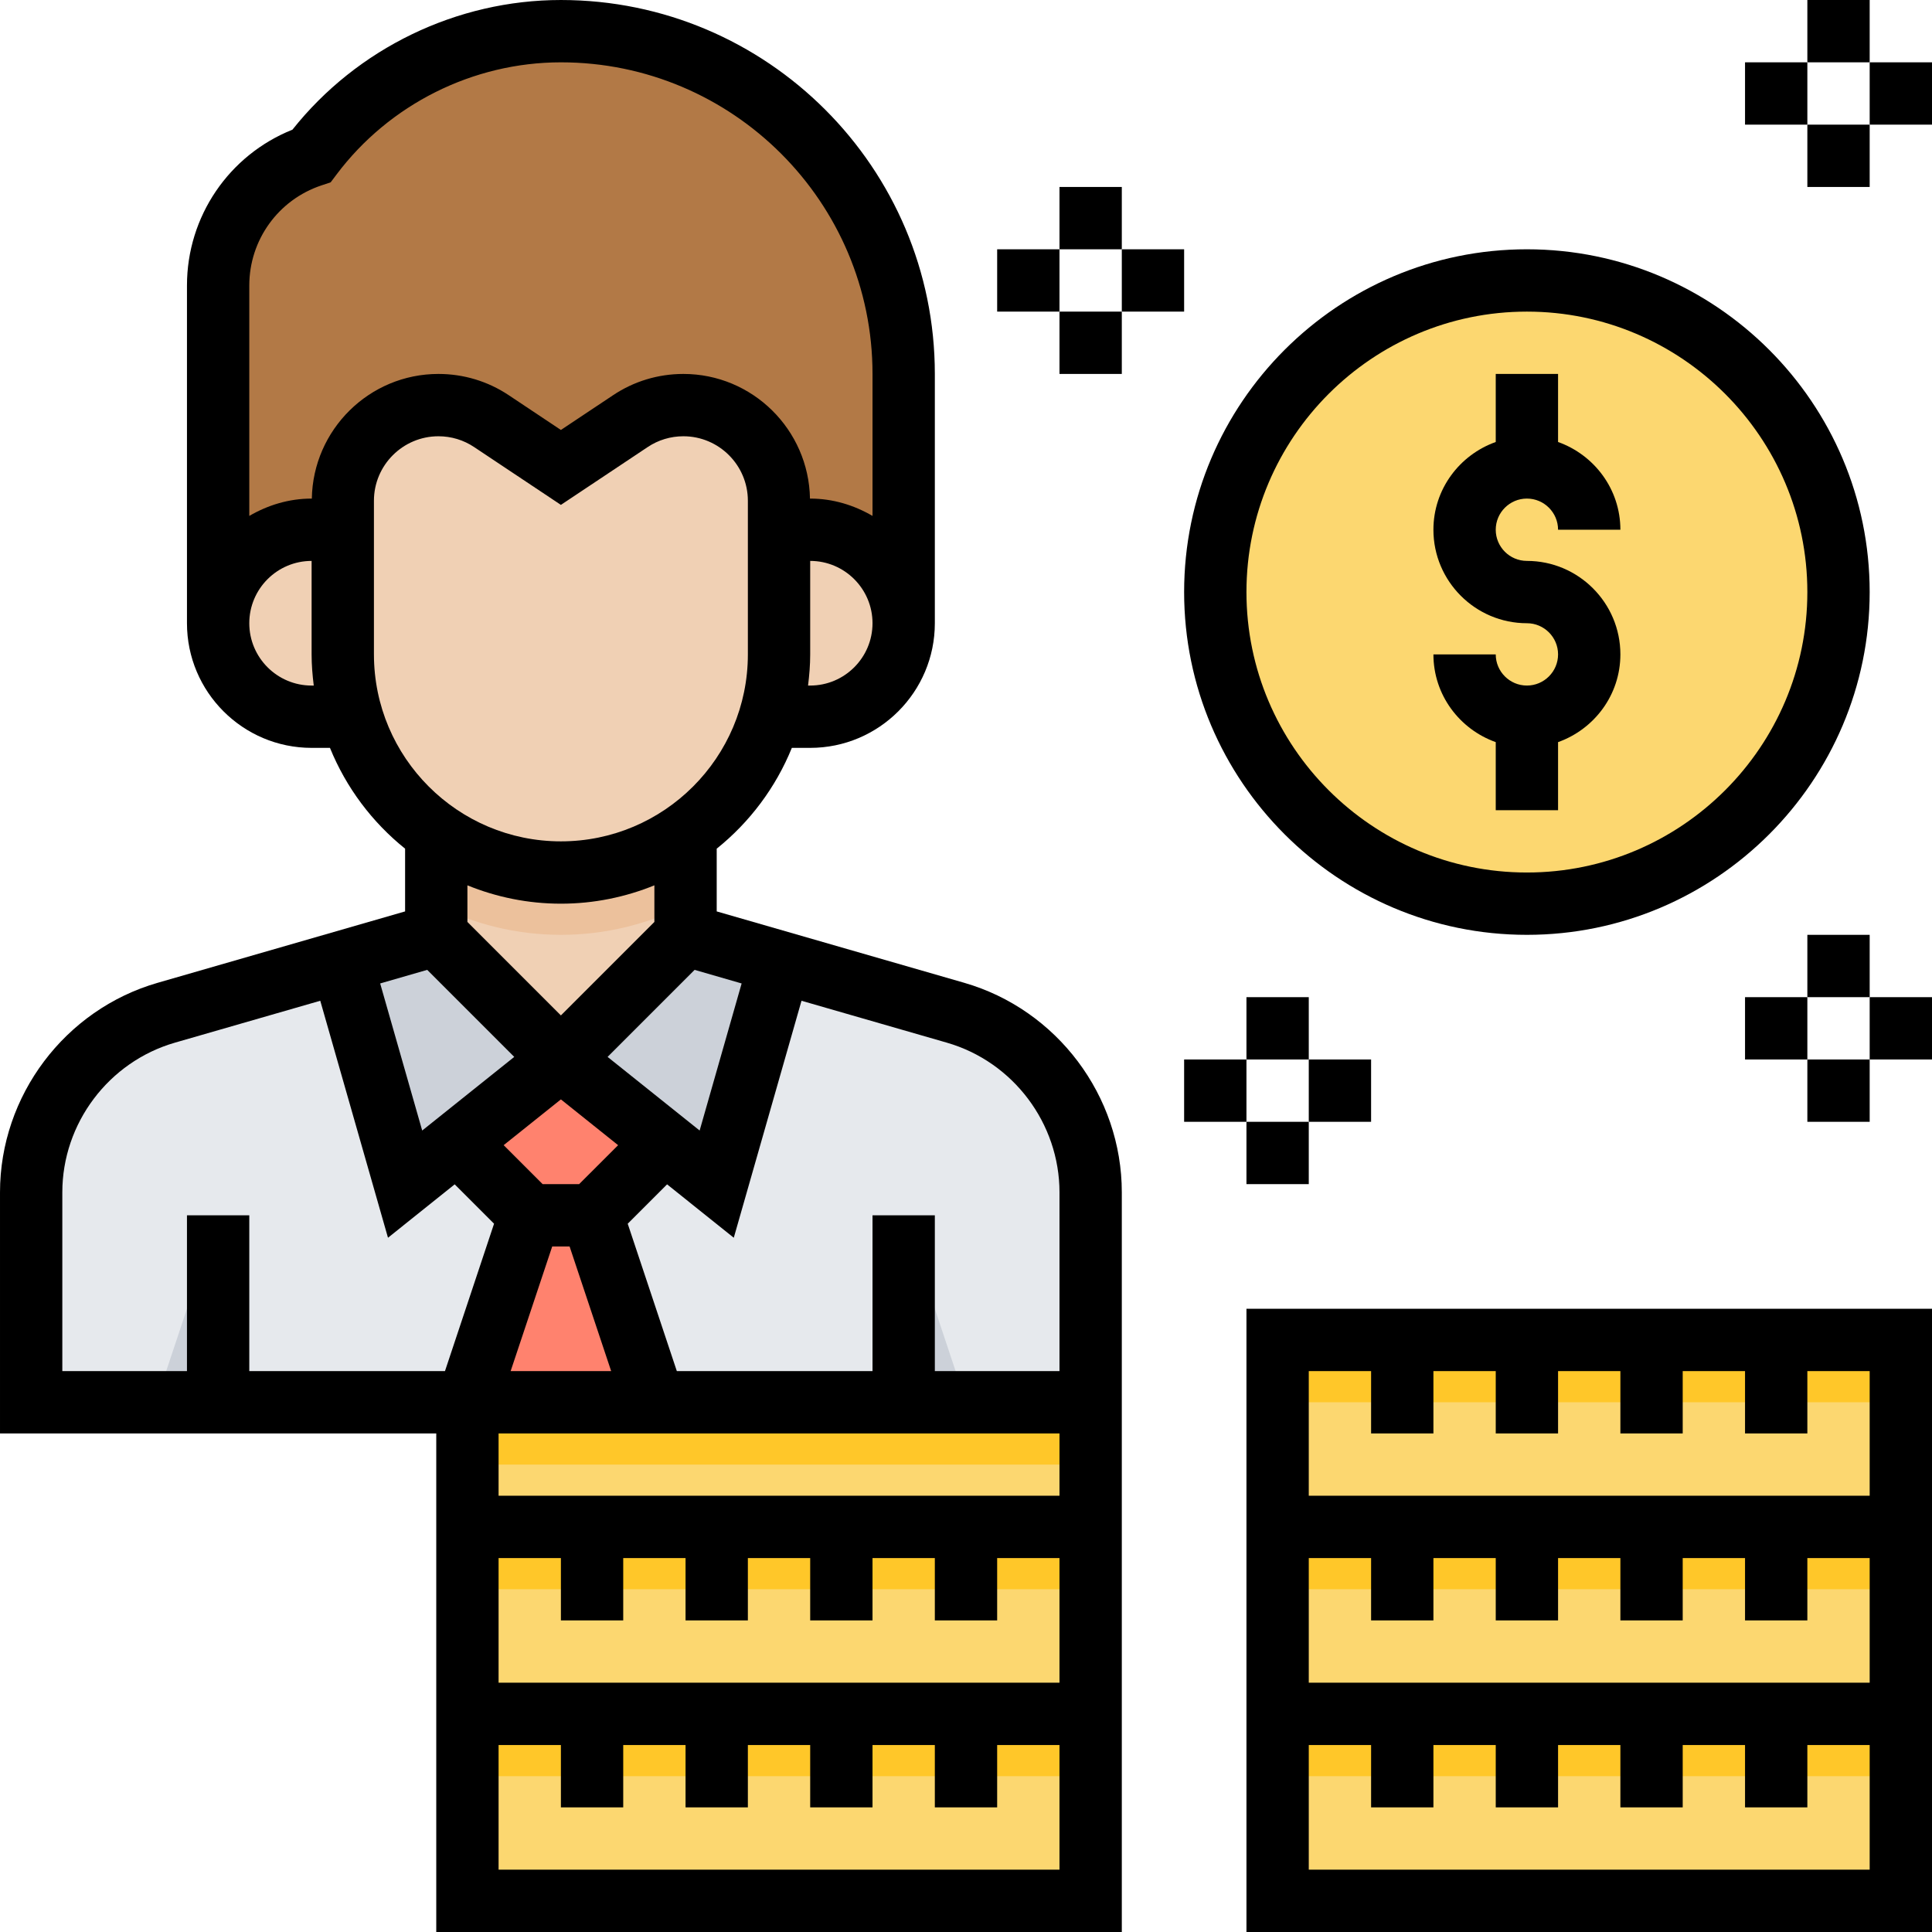 <svg height="496pt" viewBox="0 0 496 496" width="496pt" xmlns="http://www.w3.org/2000/svg"><path d="m56 160v-86.703c0-15.105 9.664-28.52 24-33.297 15.113-20.145 38.816-32 64-32 48.602 0 88 39.398 88 88v64zm0 0" fill="#b27946"/><path d="m112 213.953v26.047l-69.305 19.992c-20.543 5.93-34.695 24.734-34.695 46.121v53.887h272v-53.887c0-21.387-14.152-40.191-34.695-46.121l-69.305-19.992v-26.047zm0 0" fill="#e6e9ed"/><path d="m112 208h64v64h-64zm0 0" fill="#f0d0b4"/><path d="m112 232.398c9.656 4.816 20.496 7.602 32 7.602s22.344-2.777 32-7.602v-24.398h-64zm0 0" fill="#ecc19c"/><path d="m200 128.559v39.441c0 30.93-25.07 56-56 56s-56-25.07-56-56v-39.441c0-13.566 11-24.559 24.559-24.559 4.848 0 9.594 1.434 13.625 4.129l17.816 11.871 17.809-11.871c4.039-2.695 8.777-4.129 13.633-4.129 13.559 0 24.559 11 24.559 24.559zm0 0" fill="#f0d0b4"/><path d="m199.602 246.809-23.602-6.809-32 32 40 32zm0 0" fill="#ccd1d9"/><path d="m104 304 40-32-32-32-23.602 6.809zm0 0" fill="#ccd1d9"/><path d="m88 136h-8c-13.258 0-24 10.742-24 24s10.742 24 24 24h128c13.258 0 24-10.742 24-24s-10.742-24-24-24zm0 0" fill="#f0d0b4"/><path d="m472 152c0 44.184-35.816 80-80 80s-80-35.816-80-80 35.816-80 80-80 80 35.816 80 80zm0 0" fill="#fcd770"/><path d="m56 360v-48l-16 48zm0 0" fill="#ccd1d9"/><path d="m168 360-16-48 18.664-18.664-26.664-21.336-26.664 21.336 18.664 18.664-16 48zm0 0" fill="#ff826e"/><path d="m232 360v-48l16 48zm0 0" fill="#ccd1d9"/><path d="m120 360h160v32h-160zm0 0" fill="#fcd770"/><path d="m120 360h160v16h-160zm0 0" fill="#ffc729"/><path d="m328 344h160v48h-160zm0 0" fill="#fcd770"/><path d="m328 344h160v16h-160zm0 0" fill="#ffc729"/><path d="m328 392h160v48h-160zm0 0" fill="#fcd770"/><path d="m328 392h160v16h-160zm0 0" fill="#ffc729"/><path d="m328 440h160v48h-160zm0 0" fill="#fcd770"/><path d="m328 440h160v16h-160zm0 0" fill="#ffc729"/><path d="m120 440h160v48h-160zm0 0" fill="#fcd770"/><path d="m120 440h160v16h-160zm0 0" fill="#ffc729"/><path d="m120 392h160v48h-160zm0 0" fill="#fcd770"/><path d="m120 392h160v16h-160zm0 0" fill="#ffc729"/><path d="m247.52 252.305-63.52-18.32v-16.105c8.457-6.789 15.145-15.68 19.289-25.879h4.711c17.648 0 32-14.352 32-32v-64c0-52.938-43.062-96-96-96-26.742 0-52.328 12.398-68.922 33.289-16.293 6.512-27.078 22.277-27.078 40.008v86.703c0 17.648 14.352 32 32 32h4.711c4.145 10.199 10.832 19.09 19.289 25.879v16.105l-63.52 18.328c-23.832 6.863-40.48 28.992-40.48 53.801v61.887h112v128h176v-189.887c0-24.809-16.648-46.938-40.48-53.809zm-57.121.176-10.781 37.758-23.633-18.902 22.344-22.344zm-48.629 67.52h4.461l10.672 32h-25.805zm6.91-16h-9.367l-10.008-10.008 14.695-11.746 14.688 11.754zm59.32-128h-.551c.328-2.625.551-5.289.551-8v-24c8.824 0 16 7.176 16 16s-7.176 16-16 16zm-125.473-128.406 2.367-.793 1.504-2c13.531-18.031 35.066-28.801 57.602-28.801 44.113 0 80 35.887 80 80v36.449c-4.727-2.754-10.145-4.449-16-4.449h-.055c-.312-17.688-14.746-32-32.504-32-6.465 0-12.707 1.887-18.066 5.473l-13.375 8.91-13.367-8.91c-5.367-3.586-11.609-5.473-18.074-5.473-17.758 0-32.199 14.312-32.504 32h-.055c-5.855 0-11.273 1.695-16 4.449v-59.152c0-11.68 7.449-22.016 18.527-25.703zm-2.527 128.406c-8.824 0-16-7.176-16-16s7.176-16 16-16v24c0 2.711.223 5.375.551 8zm16-8v-39.441c0-9.133 7.434-16.559 16.559-16.559 3.281 0 6.465.961 9.184 2.785l22.258 14.832 22.258-14.832c2.719-1.824 5.902-2.785 9.184-2.785 9.133 0 16.559 7.434 16.559 16.559v39.441c0 26.473-21.527 48-48 48s-48-21.527-48-48zm48 64c8.488 0 16.586-1.695 24-4.711v9.398l-24 24-24-24v-9.398c7.414 3.016 15.512 4.711 24 4.711zm-34.32 16.992 22.344 22.344-23.633 18.902-10.789-37.758zm-93.68 57.121c0-17.723 11.887-33.52 28.91-38.434l37.312-10.758 17.387 60.84 17.125-13.707 10.105 10.105-12.602 37.84h-50.238v-40h-16v40h-32zm256 173.887h-144v-32h16v16h16v-16h16v16h16v-16h16v16h16v-16h16v16h16v-16h16zm0-48h-144v-32h16v16h16v-16h16v16h16v-16h16v16h16v-16h16v16h16v-16h16zm0-48h-144v-16h144zm0-32h-32v-40h-16v40h-50.238l-12.609-37.84 10.105-10.105 17.125 13.707 17.387-60.84 37.309 10.758c17.035 4.914 28.922 20.711 28.922 38.434zm0 0"/><path d="m320 384v112h176v-160h-176zm160 96h-144v-32h16v16h16v-16h16v16h16v-16h16v16h16v-16h16v16h16v-16h16zm0-48h-144v-32h16v16h16v-16h16v16h16v-16h16v16h16v-16h16v16h16v-16h16zm-144-80h16v16h16v-16h16v16h16v-16h16v16h16v-16h16v16h16v-16h16v32h-144zm0 0"/><path d="m392 176c-4.414 0-8-3.594-8-8h-16c0 10.414 6.711 19.215 16 22.527v17.473h16v-17.473c9.289-3.312 16-12.113 16-22.527 0-13.23-10.77-24-24-24-4.414 0-8-3.594-8-8s3.586-8 8-8 8 3.594 8 8h16c0-10.414-6.711-19.215-16-22.527v-17.473h-16v17.473c-9.289 3.312-16 12.113-16 22.527 0 13.23 10.77 24 24 24 4.414 0 8 3.594 8 8s-3.586 8-8 8zm0 0"/><path d="m392 240c48.52 0 88-39.48 88-88s-39.48-88-88-88-88 39.48-88 88 39.48 88 88 88zm0-160c39.703 0 72 32.305 72 72s-32.297 72-72 72-72-32.305-72-72 32.297-72 72-72zm0 0"/><path d="m464 0h16v16h-16zm0 0"/><path d="m464 32h16v16h-16zm0 0"/><path d="m480 16h16v16h-16zm0 0"/><path d="m448 16h16v16h-16zm0 0"/><path d="m464 240h16v16h-16zm0 0"/><path d="m464 272h16v16h-16zm0 0"/><path d="m480 256h16v16h-16zm0 0"/><path d="m448 256h16v16h-16zm0 0"/><path d="m320 256h16v16h-16zm0 0"/><path d="m320 288h16v16h-16zm0 0"/><path d="m336 272h16v16h-16zm0 0"/><path d="m304 272h16v16h-16zm0 0"/><path d="m272 48h16v16h-16zm0 0"/><path d="m272 80h16v16h-16zm0 0"/><path d="m288 64h16v16h-16zm0 0"/><path d="m256 64h16v16h-16zm0 0"/></svg>